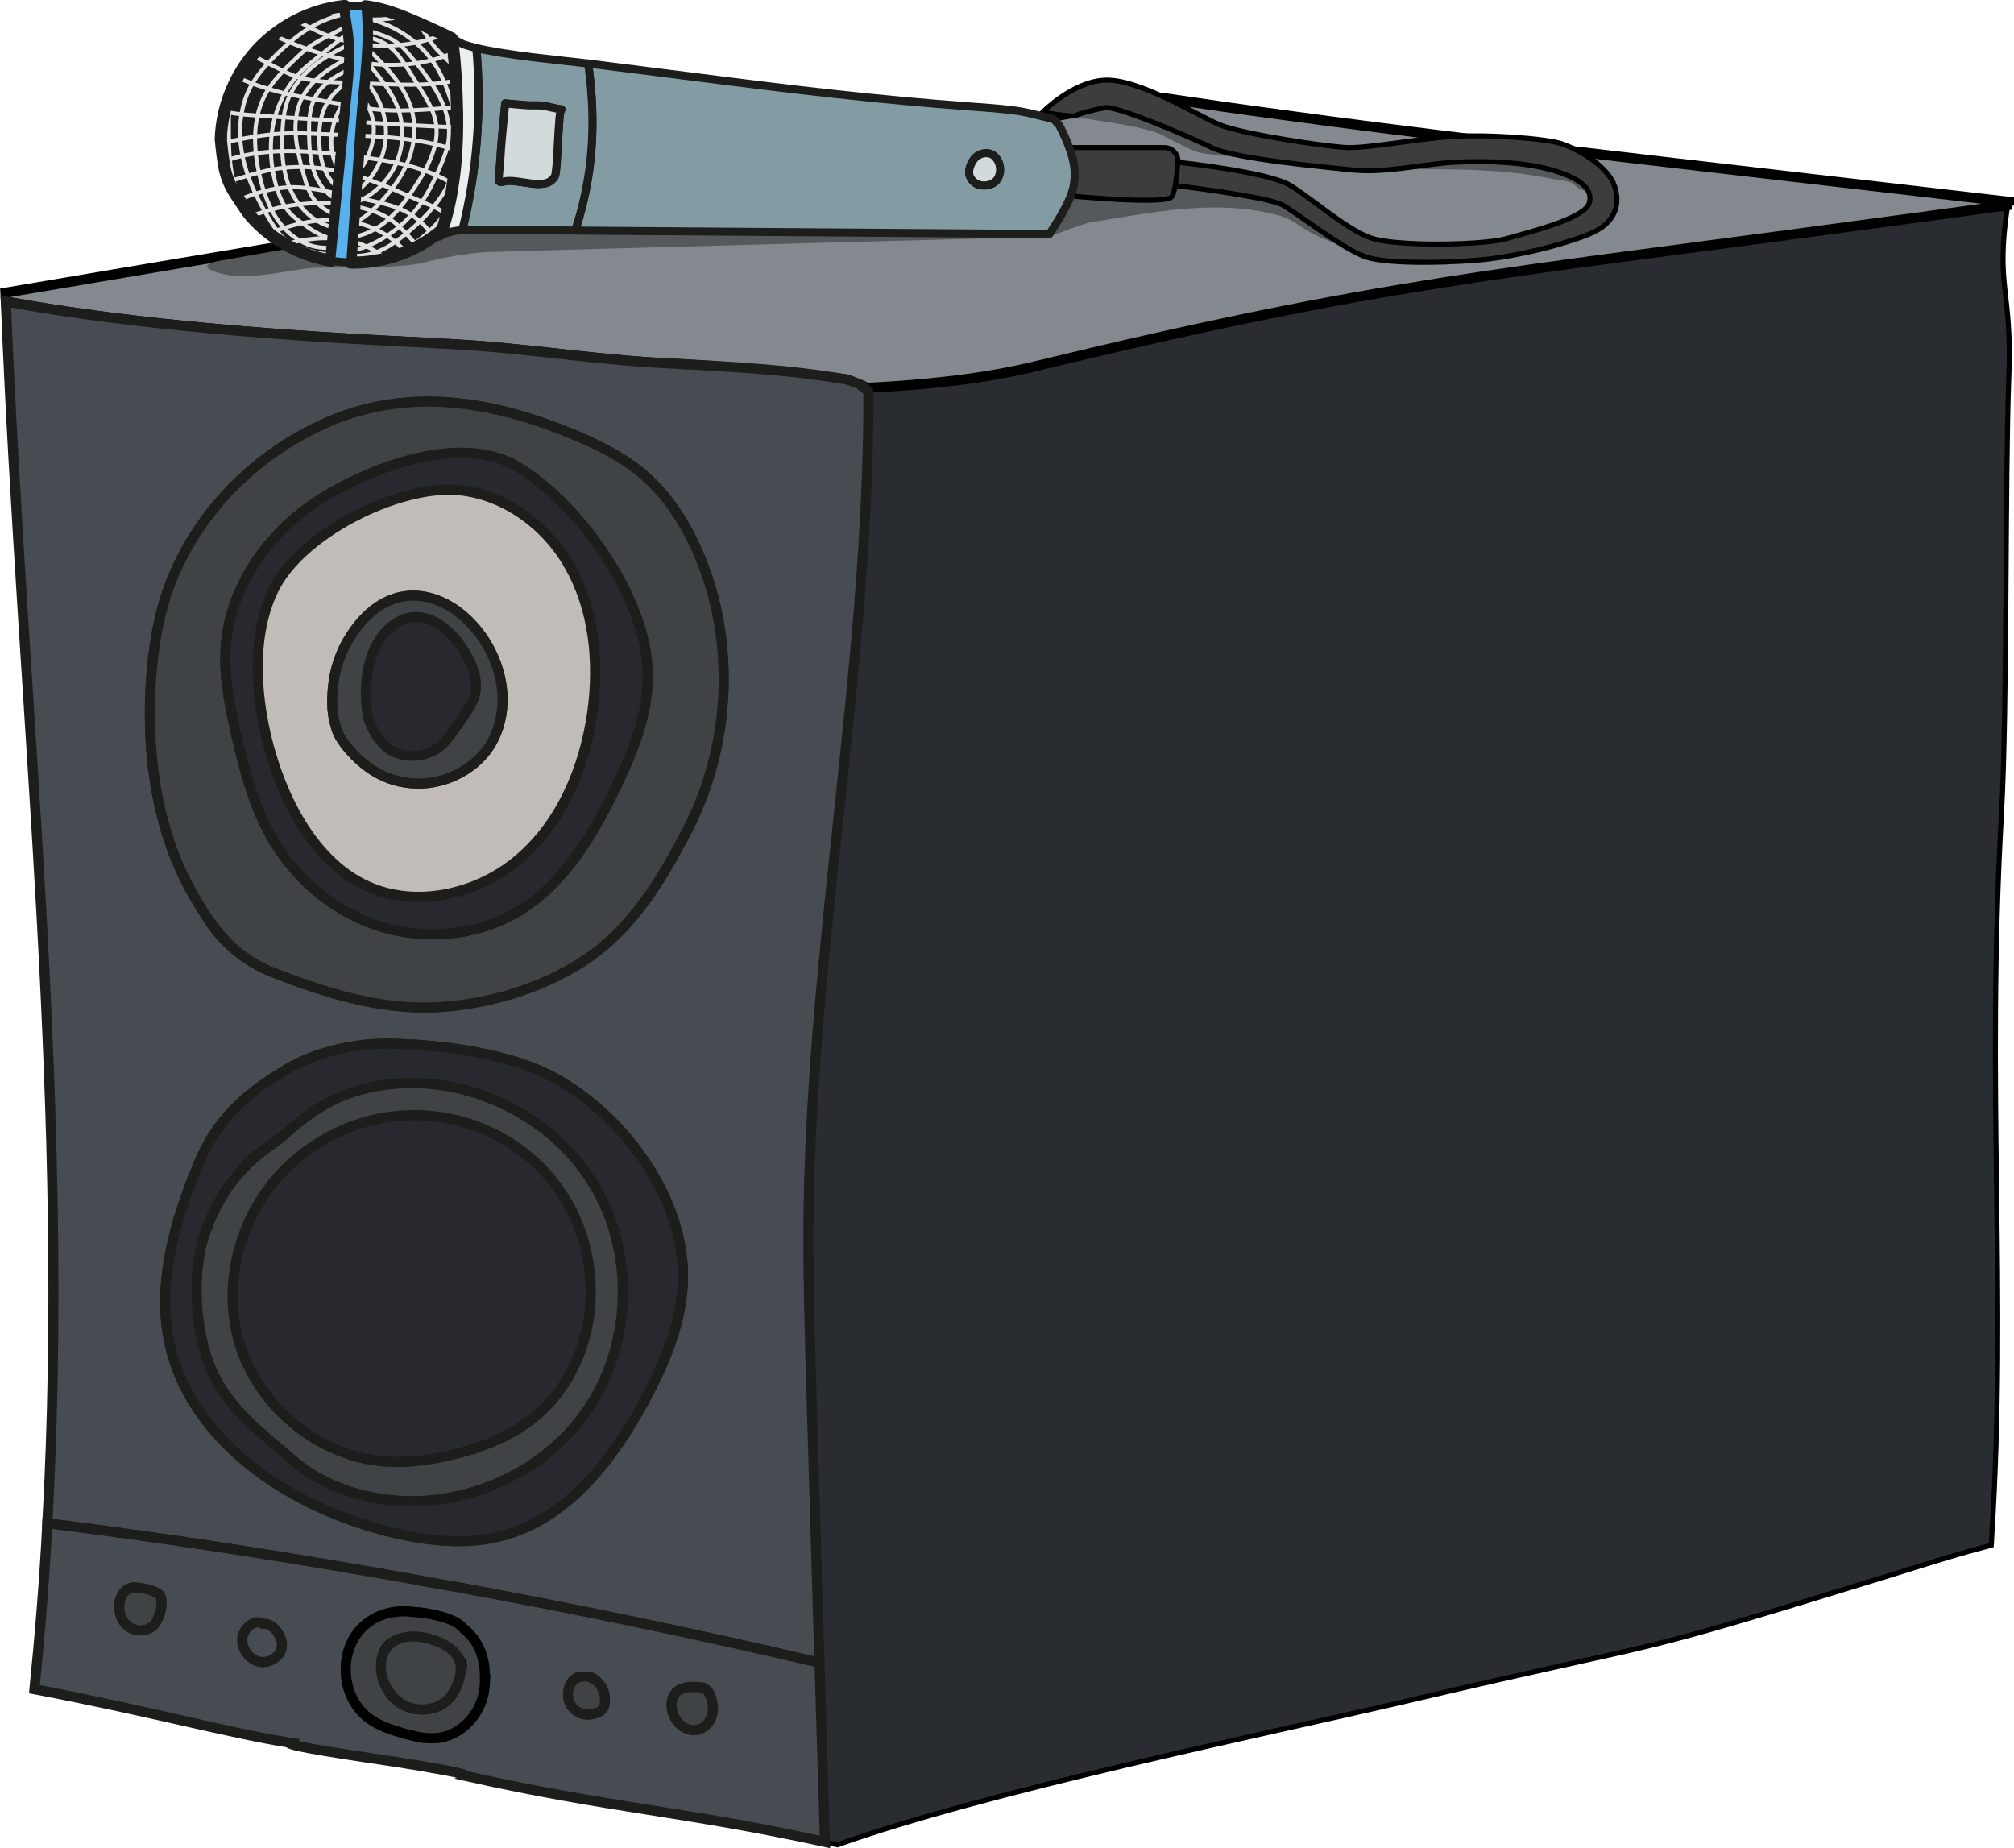 <svg id="Ebene_2" data-name="Ebene 2" xmlns="http://www.w3.org/2000/svg" viewBox="0 0 400 367.08"><defs><style>.cls-1{fill:#474c52}.cls-1,.cls-10,.cls-11,.cls-3,.cls-4,.cls-5,.cls-9{stroke:#1d1d1b}.cls-1,.cls-11,.cls-13,.cls-9{stroke-miterlimit:10}.cls-1,.cls-11,.cls-9{stroke-width:2px}.cls-10,.cls-17,.cls-3,.cls-4,.cls-5{stroke-linecap:round;stroke-linejoin:round}.cls-10,.cls-3,.cls-4{stroke-width:1.6px}.cls-13{stroke:#000}.cls-3{fill:#839ca4}.cls-13{fill:#3d3d3d;stroke-width:1px}.cls-4{fill:#d3dadb}.cls-5{stroke-width:2.41px}.cls-17,.cls-5{fill:none}.cls-18{fill:#56595b}.cls-17{stroke:#e0e2e2;stroke-width:.8px}.cls-9{fill:#27292e}.cls-11{fill:#404345}.cls-10{fill:#1d1d1b}</style></defs><g id="kopien"><g id="mic"><g id="lautspr"><path d="M398.97 74.91c-.76 20.83-.28 65.51-1.44 86.33-3.16 56.17 1.16 94.83-1.96 144.22 0 .48-.04.96-.08 1.44-1.32.36-2.6.72-3.92 1.08h-.04c-5.93 1.64-11.73 3.55-17.62 5.35-54.78 16.88-38.28 11.29-94.06 24.42-28.79 6.74-83.45 17.95-113.52 28.65-.84-.2-1.68-.36-2.48-.52v-.04l-1.08-35.59-.96-32.44c-.24-7.62-.44-15.2-.68-22.82-.28-9.81-.56-19.67-.56-29.48.08-54.98 10.73-113.26 8.85-168.36l2.8-.12h.08c11.25-.6 22.38-1.64 33.48-4.31 68.35-16.6 92.1-18.27 161.81-27.73 10.41-1.4 20.78-2.79 31.15-4.23-2.48 16.52.92 16.48.24 34.15Z" style="fill:#292c30;stroke-width:1px;stroke:#000;stroke-miterlimit:10"/><path d="M398.85 40.08c-.04.24-.08.44-.12.68-10.37 1.44-20.74 2.83-31.15 4.23-69.71 9.46-93.46 11.13-161.81 27.73-11.09 2.67-22.22 3.71-33.48 4.31h-.08c-.96-.44-1.88-.8-2.84-1.16-.44-.2-.9-.46-1.36-.52-10.82-1.47-24-2.59-36.25-3.23-13.89-.68-28.5-3.16-43.31-3.84-.92-.04-1.84-.08-2.76-.16-28.51-1.36-57.78-3.39-84.53-8.22-.04-.6-.04-1.16-.08-1.76C94.1 42.3 141.35 35.08 230.61 19.4c8.09 1.2 16.14 2.35 24.23 3.43 25.91 3.55 51.94 6.54 77.92 9.58 22.02 2.55 44.09 5.11 66.11 7.66Z" style="stroke:#000;fill:#83898f;stroke-width:2px;stroke-miterlimit:10"/><path class="cls-1" d="M161.11 274.99c-.28-9.81-.56-19.67-.56-29.48.08-54.98 12.1-112.75 11.92-167.61.04-.44-1.49-1.09-1.53-1.53-.44-.2-2.48-.94-2.94-1.02-12.06-2.04-24-2.59-36.25-3.23-13.89-.68-28.5-3.16-43.31-3.84-.92-.04-1.84-.08-2.76-.16h-.04C57.13 66.76 27.9 64.73 1.15 59.9c3.44 83.86 12.77 160.7 8.25 242.65 21.9 2.75 43.73 6.06 65.43 9.85l2.76.48 2.76.48c.8.12 1.64.28 2.44.44.44.08.84.16 1.28.24.44.08.84.12 1.28.24.36.04.76.12 1.12.2 1.24.2 2.48.44 3.72.64 24.31 4.43 48.49 9.5 72.56 15.12l-.96-32.44c-.24-7.62-.44-15.2-.68-22.82Zm-33.16 3.31c-6.25 11.57-15.02 22.98-27.67 26.57-.76.2-1.52.4-2.28.56-3.88.76-7.85.84-11.81.36-.32 0-.64-.04-.96-.08-1.16-.12-2.28-.32-3.44-.52-.92-.2-1.84-.36-2.76-.56s-1.84-.44-2.72-.68c-19.58-5.07-39.12-18.35-42.85-38.18-2.12-11.49 1.32-23.26 5.73-34.07 3.64-8.98 9.01-14.16 17.94-19.43 4.69-2.79 12.41-5.15 20.26-4.99 1.12 0 2.28.04 3.44.12h.32c10.41.52 21.06 2.67 27.59 5.94 14.46 7.18 27.27 24.3 26.91 40.65-.16 8.58-3.64 16.76-7.69 24.3Zm8.41-113.14c-4.2 8.06-8.92 16.17-15.85 22.21-7.26 6.33-16.51 9.51-25.78 11.6-12.45 2.81-23.56-.11-35.32-4.01-7.23-2.4-13.05-5.07-17.47-11.48-1.14-1.66-2.18-3.39-3.2-5.12-7.41-12.61-9.65-27.73-8.81-42.33.32-5.39 1.04-10.81 2.52-16 4.64-16.24 17.38-29.64 32.84-36.27 6.53-2.79 13.17-3.99 19.74-3.99h.32c.92 0 1.8.04 2.72.08 9.21.52 18.38 3.23 27.31 7.1 4.85 2.07 9.61 4.67 13.45 8.26s6.77 8.06 9.01 12.81c8.45 17.83 7.65 39.62-1.48 57.13Z"/><path class="cls-11" d="M137.84 108.02c-2.24-4.75-5.17-9.22-9.01-12.81s-8.61-6.18-13.45-8.26c-8.93-3.87-18.1-6.58-27.31-7.1-.92-.04-1.8-.08-2.72-.08h-.32c-6.57 0-13.21 1.2-19.74 3.99-15.46 6.62-28.19 20.03-32.84 36.27-1.48 5.19-2.2 10.61-2.52 16-.84 14.6 1.4 29.72 8.81 42.33 3.94 6.71 7.98 11.83 15.38 14.74 10.35 4.07 21.15 7.48 32.4 6.95 10.82-.5 22.69-4.12 31.44-10.63 8.02-5.97 13.33-14.65 17.92-23.34.16-.31.32-.62.49-.93 9.13-17.51 9.93-39.3 1.48-57.13Zm-15.7 48.67c-4.52 9.38-10.17 18.83-19.1 24.26-8.25 4.99-18.78 5.94-27.95 2.91-9.21-2.99-16.98-9.81-21.58-18.31-3.28-6.02-5.01-12.77-6.57-19.47-1.32-5.78-2.52-11.69-2.12-17.59.8-11.73 8.25-22.42 18.1-28.88 9.93-6.5 28.11-13.56 39.4-7.14 12.61 7.26 25.87 26.17 26.31 40.85.28 8.18-2.92 16.04-6.49 23.38Z"/><path class="cls-9" d="M102.33 92.46c-11.29-6.42-29.47.64-39.4 7.14-9.85 6.46-17.3 17.16-18.1 28.88-.4 5.9.8 11.81 2.12 17.59 1.56 6.7 3.28 13.44 6.57 19.47 4.6 8.5 12.37 15.32 21.58 18.31 9.17 3.03 19.7 2.07 27.95-2.91 8.93-5.43 14.58-14.88 19.1-24.26 3.56-7.34 6.77-15.2 6.49-23.38-.44-14.68-13.7-33.59-26.31-40.85Zm15.3 49.11c-1.56 10.93-6.09 21.86-14.54 29.04-8.41 7.22-21.14 9.97-31.03 4.95-5.85-2.95-10.25-8.26-13.41-14-6.53-11.81-10.61-31.56-4.32-44.4 5.41-11.17 24.51-20.67 36.32-19.83 9.37.68 17.78 6.9 22.34 14.88 5.05 8.74 6.05 19.35 4.65 29.36ZM108.73 213.35c-6.53-3.27-17.18-5.43-27.59-5.94h-.32c-1.16-.08-2.32-.12-3.44-.12-7.85-.16-15.58 2.19-20.26 4.99-8.93 5.27-14.3 10.45-17.94 19.43-4.4 10.81-7.85 22.58-5.73 34.07 3.72 19.83 23.26 33.11 42.85 38.18.88.24 1.8.48 2.72.68s1.84.36 2.76.56c1.16.2 2.28.4 3.44.52 4.28.56 8.57.56 12.77-.28.76-.16 1.52-.36 2.28-.56 12.65-3.59 21.42-15 27.67-26.57 4.04-7.54 7.53-15.72 7.69-24.3.36-16.36-12.45-33.47-26.91-40.65Zm7.49 67.3c-9.33 13.13-26.75 19.99-42.57 16.68-5.69-1.16-11.21-3.59-15.62-7.42-6.29-5.47-12.53-10.01-15.94-17.63-3.36-7.54-4.12-19.39-1.4-27.21 1.84-5.35 4.32-9.46 7.49-12.81 1.4-2.15 2.92-2.95 5.21-4.51.12-.12.28-.2.44-.32 1.04-.72 2.2-1.6 3.6-2.87 3.04-2.71 6.41-5.11 10.17-6.7 2.84-1.2 5.89-1.99 8.97-2.39 15.98-2.15 32.88 5.9 41.24 19.63 8.37 13.76 7.73 32.44-1.6 45.56Z"/><path class="cls-1" d="M162.75 330.24c-24.07-5.63-48.25-10.69-72.56-15.12-.56-.08-1.12-.2-1.68-.28-.08 0-.12-.04-.2-.04-.6-.12-1.24-.2-1.84-.32-.36-.08-.76-.16-1.12-.2-.44-.12-.84-.16-1.28-.24-.44-.08-.84-.16-1.28-.24-.8-.16-1.64-.32-2.44-.44l-2.76-.48-2.76-.48c-21.7-3.79-43.53-7.1-65.43-9.85-.56 10.89-1.44 21.86-2.56 32.95 22.5 4.27 38.92 8.78 50.61 10.61-.68.64 12.17 2.47 22.46 4.03.16.04.36.08.52.08.48.12.96.2 1.44.24.36.04.72.12 1.04.16.36.08.72.12 1.08.2.32.04.6.08.88.16 4.61.76 7.81 1.4 7.45 1.72 29.27 6.54 43.09 6.94 71.52 13.13l-1.08-35.59ZM30.77 322.5c-1.12 1.48-3.52 1.72-5.09.68s-2.24-3.11-1.92-4.99c.24-1.24 1-2.51 2.24-2.83.96-.24 3.88.24 5.13 1 1.76.64.76 4.63-.36 6.14Zm25.19 4.67c-.32 1.91-2.52 3.27-4.44 2.87-1.96-.44-3.36-2.35-3.4-4.31 0-.92.44-1.84 1.08-2.51l.04-.04c.88-.84 2.08-1.28 3-.64h.04c1.96-.28 4 2.67 3.68 4.63Zm40.28 7.9c-.4 4.79-4.08 9.3-8.89 10.05-.72.12-1.44.16-2.16.08-.28 0-.56 0-.84-.04-.16 0-.32 0-.48-.04-.84-.12-1.68-.32-2.52-.56h-.04c-.48-.08-.92-.2-1.4-.36-2.36-.68-4.76-1.52-6.73-2.99-5.41-4.07-6.09-13.01-1.36-17.83 2.48-2.59 6.21-3.67 9.81-3.27.48.04 1.08.12 1.72.16l.96.12c.36.04.76.12 1.12.2.6.12 1.2.24 1.8.4.6.12 1.16.32 1.72.52.44.16.84.32 1.2.52.84.4 1.52.92 2 1.52 3.52 2.87 4.45 6.86 4.08 11.53Zm23.75 2.59c.44 1.95-1.32 2.79-3.24 2.87-1.36.04-2.72-.76-3.4-1.95s-.68-2.71-.12-3.99c.44-.92 1.24-1.6 2.28-1.6.56 0 1.16 0 1.68.2.48-.2 1.36.68 1.72 1.24.28.4.64.52.8 1 .44 1.2.52 1.32.28 2.23Zm18.22 5.94c-2.44.28-4.6-2.07-4.8-4.51-.08-.92.08-1.95.64-2.67 1.2-1.56 3.56-1.48 5.53-1.24 1.28.52 1.6 1.6 1.92 3.11.48 2.39-.84 5.03-3.28 5.31Z"/><path class="cls-11" d="M138.2 343.61c-2.44.28-4.6-2.07-4.8-4.51-.08-.92.08-1.95.64-2.67 1.2-1.56 3.56-1.48 5.53-1.24 1.28.52 1.6 1.6 1.92 3.11.48 2.39-.84 5.03-3.28 5.31ZM120.15 337.66c.01.59-.08 1.15-.32 1.58-.54.97-2.09 1.26-3.09 1.29-1.36.04-2.72-.76-3.4-1.95-1.24-2.18-.28-5.5 2.54-5.63 1.48-.07 2.91.85 3.61 2.15.36.65.64 1.64.66 2.57ZM30.77 322.5c-1.12 1.48-3.52 1.72-5.09.68-1.56-1.04-2.24-3.11-1.92-4.99.24-1.24 1-2.51 2.24-2.83.96-.24 3.88.24 5.13 1 1.76.64.76 4.63-.36 6.14Z"/><path class="cls-1" d="M55.96 327.17c-.32 1.91-2.52 3.27-4.44 2.87-1.96-.44-3.36-2.35-3.4-4.31 0-.92.44-1.84 1.08-2.51l.04-.04c.88-.84 2.08-1.28 3-.64h.04c1.96-.28 4 2.67 3.68 4.63Z"/><path d="M92.16 323.54c-1.28-1.64-4.08-2.47-6.73-2.95-.36-.08-.76-.16-1.12-.2l-.96-.12c-.64-.04-1.24-.12-1.72-.16-3.6-.4-7.33.68-9.81 3.27-4.73 4.83-4.04 13.76 1.36 17.83 1.96 1.48 4.37 2.31 6.73 2.99.48.16.96.28 1.44.36.84.24 1.68.44 2.52.56.16.04.32.04.48.04 1 .12 2 .12 3-.04 4.8-.76 8.49-5.27 8.89-10.05.36-4.67-.56-8.66-4.08-11.53Zm-.92 8.3h-.2c.2 2.31-.76 4.75-2.6 6.18-2.56 1.99-6.45 1.99-9.09.12-2.68-1.84-4-5.31-3.52-8.54.2-1.04.56-2.11 1.32-2.87.6-.56 1.4-.92 2.2-1.16 4.32-1.36 9.41.44 11.97 4.15.48.68.68 1.87-.08 2.11Z" style="fill:#404345;stroke:#000;stroke-width:2px;stroke-miterlimit:10"/><path class="cls-11" d="M91.5 331.89c-.15 2.24-1.48 4.89-3.07 6.13-2.56 1.99-6.45 1.99-9.09.12-3.38-2.4-5.29-8.23-1.97-11.47 2.35-2.29 6.32-1.83 9.14-.78 2.26.84 4.44 2.14 4.93 4.69.08.41.1.85.07 1.31Z"/><path class="cls-9" d="M106.25 281.41c-4.68 3.87-10.53 6.14-16.46 7.54-4.36 1.04-8.85 1.68-13.29 1.36-13.17-1-25.15-10.85-28.95-23.46-3.8-12.61.6-27.17 10.45-35.95 22.54-19.99 57.26-6.34 59.26 23.38.68 10.09-3.16 20.67-11.01 27.13Z"/><path class="cls-11" d="M117.82 235.09c-8.37-13.72-25.27-21.78-41.24-19.63-3.08.4-6.13 1.2-8.97 2.39-3.76 1.6-7.13 3.99-10.17 6.7-1.4 1.28-2.56 2.15-3.6 2.87-.16.12-.32.2-.44.32-1.92 1.36-3.64 2.83-5.21 4.51-3.16 3.35-5.65 7.46-7.49 12.81-2.72 7.82-1.96 19.67 1.4 27.21 3.4 7.62 9.65 12.17 15.94 17.63 4.41 3.83 9.93 6.26 15.62 7.42 15.82 3.31 33.24-3.55 42.57-16.68 9.33-13.13 9.97-31.8 1.6-45.56Zm-11.57 46.32c-4.68 3.87-10.53 6.14-16.46 7.54-4.36 1.04-8.85 1.68-13.29 1.36-13.17-1-25.15-10.85-28.95-23.46-3.8-12.61.6-27.17 10.45-35.95 22.54-19.99 57.26-6.34 59.26 23.38.68 10.09-3.16 20.67-11.01 27.13Z"/><path d="M93.64 139.74c-1.48 2.51-3.12 4.95-4.97 7.22-2.36 2.99-6.41 3.83-10.01 2.59-1.36-.52-2.48-1.56-3.36-2.75-2.08-2.91-2.44-4.43-2.6-8.02-.2-4.95.84-10.25 4.32-13.72 5.09-4.95 11.05-1.95 14.74 3.59 2.24 3.39 3.88 7.54 1.88 11.09Z" style="fill:#27292e"/><path d="M112.98 112.21c-4.56-7.98-12.97-14.2-22.34-14.88-11.81-.84-30.91 8.66-36.32 19.83-6.29 12.85-2.2 32.59 4.32 44.4 3.16 5.74 7.57 11.05 13.41 14 9.89 5.03 22.62 2.27 31.03-4.95 8.45-7.18 12.97-18.11 14.54-29.04 1.4-10.01.4-20.63-4.65-29.36Zm-14.7 34.03c-2.44 5.55-8.49 9.18-14.58 9.38-6.09.16-10.77-2.51-14.7-7.18-.92-1.12-1.76-2.35-2.2-3.75-.56-1.92-.96-3.59-.76-6.98.28-4.75 1.64-8.74 4.41-12.57 13.25-18.35 35.36 4.23 27.83 21.1Z" style="fill:#c2bcb8;stroke-width:2px;stroke-miterlimit:10;stroke:#1d1d1b"/><path class="cls-11" d="M70.45 125.14c-2.76 3.83-4.12 7.82-4.41 12.57-.2 3.39.2 5.07.76 6.98.44 1.4 1.28 2.63 2.2 3.75 3.92 4.67 8.61 7.34 14.7 7.18 6.09-.2 12.13-3.83 14.58-9.38 7.53-16.88-14.58-39.46-27.83-21.1Zm23.19 14.6c-1.48 2.51-3.12 4.95-4.97 7.22-2.36 2.99-6.41 3.83-10.01 2.59-1.36-.52-2.48-1.56-3.36-2.75-2.08-2.91-2.44-4.43-2.6-8.02-.2-4.95.84-10.25 4.32-13.72 5.09-4.95 11.05-1.95 14.74 3.59 2.24 3.39 3.88 7.54 1.88 11.09Z"/><path class="cls-18" d="m57.3 49.38-13.45 2.37s-6.11.9 0 2.57 14.83-1.17 19.55-1.17c3.8 0 16.77.13 20.83-1.01 3.12-.88 8.66-1.89 12.41-2.07s111.78-3.06 111.78-3.06 6.48-2.6 8.52-2.92c9.57-1.49 19.44-3.55 29.26-2.67 2.51.22 5 .64 7.44 1.27 2.22.58 3.3 1.39 5.11 2.56 2.57 1.67 5.61 2.79 8.46 3.9.2.08.4.15.6.23L253.75 38.2l-30.83-4.57h-53.01L57.3 49.38ZM210.91 22.85s6.89 1.06 9.1 1.39 8.35 1.36 10.73 2.55 6.13 3.35 8.01 3.63 8.35.96 8.35.96l-13.15-9.17-14.63-3.9-8.42 4.55ZM276.62 33.63c6.31-.02 12.64-.11 18.94.28 3.25.2 6.49.52 9.7 1.05 1.51.25 3.01.59 4.51.83 1.03.16 2.37.16 3.1 1.05 1.36 1.67 4.26.99 4.26.99L311 29.54l-25.05.89-9.34 3.21Z"/></g><path style="fill:none;stroke:#000;stroke-width:2px;stroke-miterlimit:10" d="M211.88 29.31h-.04"/><path class="cls-13" d="M233.95 32.22s18.07 1.93 22.36 4.62c4.69 2.94 10.99 8.63 15.93 10.41s22.41 1.44 26.84.17 15.51-3.95 16.53-7.02-2.39-5.25-7.67-6.71-12.1-1.81-18.91-1.47-13.8 2.32-21.13 1.47c-4.7-.55-22.45-2.06-27.26-4.38-5.57-2.69-18.95-8.31-21.14-7.93s-5.43 1.25-5.87 1.59-6.56-.68-6.56-.68 5.88-6.03 12.27-6.37c6.79-.36 18.4 6.96 22.83 8.83s21.13 4.35 25.22 4.55c4.09.2 13.72-1.67 20.66-2.17s19.34.34 22.45 1.53c4.36 1.67 8.92 4.78 10.14 8.23 1.11 3.14.77 7.38-5.37 9.76-6.13 2.38-13.97 4.07-19.25 4.75-5.28.68-20.36 1.36-25.13-.51s-13.04-8.4-16.1-10.14-22.15-4-22.15-4l1.33-4.53Z"/><path class="cls-13" d="M233.95 32.22c-.24 2.51-.52 5.94-1.24 6.86-1.28 1.68-20.46-.2-20.46-.2.28-.84.52-1.72.6-2.63.2-1.56.08-3.11-.28-4.63-.2-.8-.44-1.56-.68-2.31h19.34c1.6 0 2.84 1.36 2.72 2.91Z"/><path class="cls-3" d="M193.37 31.71c.84-1.22 2.75-1.73 3.97-.83.27.21.54.53.74.83.77 1.25.75 2.98-.18 4.13-.83 1.02-2.75 1.32-3.95.64-.13-.04-.22-.11-.34-.19-1.91-1.44-1.01-3.45-.24-4.58Zm19.74-.01c-.19-.75-.41-1.45-.64-2.16h-.04c-.52-1.6-1.27-3.13-2.02-4.62-.04-.11-.6-.67-1.16-1.27-6.7-1.6-5.92-1.72-15.98-2.46-19.47-1.42-35.71-3.39-55.22-5.89-5.09-.63-15.91-2.01-20.93-2.65l-.3-.04c.04.3.07.6.11.9 1.46 11.26.82 21.6-2.7 32.26.52.04 1.09.04 1.61.04 30.32.19 62.22.48 92.58.67.75-1.12 1.46-2.24 2.13-3.36.41-.75.86-1.53 1.24-2.28.37-.78.75-1.53 1.01-2.35.26-.78.49-1.6.56-2.46.19-1.45.07-2.91-.26-4.33Z"/><path class="cls-4" d="M193.37 31.72c.85-1.24 2.74-1.74 3.95-.85.3.24.55.53.76.85.77 1.25.76 2.97-.17 4.1-.85 1.03-2.77 1.33-3.97.67-.12-.06-.22-.12-.32-.21-1.93-1.42-1.02-3.44-.25-4.56Z"/><path class="cls-3" d="M91.83 45.72c.63-.04 1.26-.05 1.85-.05 6.85.04 13.71.07 20.56.11 3.52-10.68 4.16-21.04 2.69-32.3-.04-.29-.08-.57-.11-.86-6.77-.81-15.56-1.55-22.21-3.08 1.08 12.1.15 24.38-2.78 36.17Zm8.5-25.19c2.37.21 4.49.43 5.06.41 3.24-.1 2.93.28 6.13.79-.66-.1-.73 12.24-1.32 13.3-1.81 3.19-7.33.24-10.19 1.04-.33.1-.78.17-.92-.14-.13-.27.2-2.79.24-3.61.22-4.11.62-7.51 1.02-11.8Z"/><path class="cls-4" d="M100.32 20.53c2.37.21 4.49.43 5.06.41 3.24-.1 2.93.28 6.13.79-.66-.1-.73 12.24-1.32 13.3-1.81 3.19-7.33.24-10.19 1.04-.33.1-.78.17-.92-.14-.13-.27.2-2.79.24-3.61.22-4.11.62-7.51 1.02-11.8Z"/><path d="M193.94 36.49c.09.05.17.11.28.16" style="fill:none;stroke-width:1.6px;stroke-linecap:round;stroke-linejoin:round;stroke:#1d1d1b"/><path d="M89.73 7.65c.78.37 1.56.77 2.32 1.16.03 0 .06 0 .07.02.8.26 1.64.5 2.48.71 1.08 12.1.15 24.38-2.78 36.17-1.65.11-3.28.45-4.48 1.29.17-.44.32-.89.46-1.35 3.07-9.26 3.25-19.45 2.75-29.29-.15-2.85-.36-5.7-.8-8.51 0-.08-.02-.14-.03-.22Z" style="stroke-width:1.6px;stroke-linecap:round;stroke-linejoin:round;fill:#eaf0f2;stroke:#1d1d1b"/><path class="cls-10" d="M72.57 1.25c2.54.3 5.02 1.07 7.42 2.02.9.35 1.81.73 2.69 1.12.09.04.18.08.27.11 1.58.69 3.16 1.4 4.72 2.15h.02c.13.06.28.13.41.2.55.24 1.09.52 1.63.79 0 .08.02.14.03.22.14.86.26 1.73.34 2.6.13 1.05.21 2.09.28 3.13v.02c.07.78.12 1.56.16 2.34.02.14.02.28.03.41.08 1.62.14 3.26.18 4.91.03.9.04 1.8.04 2.7v.02c0 .43 0 .84-.01 1.25 0 1.55-.06 3.09-.15 4.62-.12 2.26-.34 4.48-.69 6.68-.22 1.61-.52 3.2-.9 4.79v.02c-.1.46-.23.94-.36 1.42-.25.97-.53 1.94-.85 2.9h-.03c-.56.47-1.13.93-1.73 1.35-.96.7-1.98 1.33-3.03 1.89h-.02c-.8.44-1.61.83-2.45 1.17-.74.3-1.52.58-2.3.83h-.02c-.55.17-1.1.32-1.67.46-2.28.56-4.63.83-6.98.77.04-.47.06-.94.1-1.41.02-.39.05-.79.08-1.18.03-.53.07-1.08.12-1.61 0-.29.03-.58.06-.86.07-.99.13-1.99.2-2.97v-.02c.07-1.03.16-2.07.23-3.11.02-.23.02-.46.04-.68.03-.38.06-.74.08-1.12l.08-.97c.08-1.11.15-2.2.23-3.3.02-.21.02-.44.04-.65.07-1.05.16-2.09.23-3.14.1-1.39.18-2.79.28-4.18.07-.89.13-1.77.19-2.67v-.03c.07-.95.15-1.92.24-2.88.05-.65.12-1.3.18-1.95.09-.95.19-1.9.27-2.86.04-.29.06-.57.09-.86.1-1.04.2-2.09.26-3.13.02-.1.03-.23.03-.33.07-.86.13-1.74.17-2.61.02-.24.02-.49.03-.73.02-.49.04-.99.05-1.49 0-.46.01-.91 0-1.37 0-.73-.02-1.46-.06-2.2 0-.06 0-.14-.01-.2-.03-.79-.08-1.59-.17-2.38ZM43.85 27.67v-.05c.06-1.84.32-3.68.74-5.47.42-1.7.98-3.38 1.73-4.98.02-.04.04-.1.06-.15.24-.56.52-1.12.82-1.65.83-1.55 1.82-3.02 2.94-4.38.08-.1.15-.19.24-.29 1.17-1.38 2.48-2.63 3.92-3.75h.02a27.01 27.01 0 0 1 4.54-2.92c1.85-.93 3.79-1.67 5.81-2.18.69-.17 1.39-.31 2.09-.44.57-.09 1.15-.17 1.73-.22.07.48.14.96.22 1.45.03.2.06.4.1.62.09.6.19 1.22.28 1.82.07.46.14.91.19 1.36.07.63.14 1.26.18 1.89.01.05.02.09.02.14 0 .11.01.2.02.31.05.83.06 1.65.06 2.47v.02c0 .26 0 .53-.02.79-.02.56-.03 1.11-.07 1.65-.04.87-.11 1.71-.21 2.56.01.06 0 .12-.01.17-.05.62-.1 1.24-.17 1.86-.04.5-.1.98-.15 1.48v.02c-.03.36-.06.71-.1 1.07-.1 1.07-.21 2.13-.31 3.2l-.27 2.72c-.12 1.32-.25 2.63-.39 3.95-.1 1.03-.2 2.06-.3 3.07l-.02.23c-.11 1.13-.22 2.27-.34 3.39-.03.35-.06.7-.1 1.03-.03.42-.08.83-.12 1.24-.02.27-.06.54-.08.8l-.24 2.31c-.02.3-.05.61-.09.89-.04.5-.08 1-.14 1.48-.08.74-.14 1.47-.21 2.19v.02c-.07.66-.14 1.31-.21 1.98v.02c-.03.32-.05.65-.1.97v.02c-.04.47-.09.92-.13 1.39-3.18-.52-6.29-1.63-9.09-3.24-1.12-.64-2.21-1.37-3.25-2.17a26.816 26.816 0 0 1-3.6-3.38c-.46-.56-.9-1.12-1.29-1.74-.27-.42-.53-.79-.78-1.15v-.02c-.08-.13-.16-.24-.24-.36-.86-1.27-1.55-2.31-2.11-3.68-.23-.55-.44-1.16-.63-1.86-.14-.53-.28-1.24-.4-2.07-.17-1.05-.32-2.28-.45-3.6-.02-.26-.06-.54-.09-.81Z"/><path class="cls-17" d="M70.82 34.25c.93-.73 1.6-1.79 2.1-2.89.07-.15.15-.31.21-.46.51-1.22.9-2.52 1.03-3.83.1-.88.12-1.77-.01-2.65v-.11a9.77 9.77 0 0 0-.82-2.73c-.36-.78-.82-1.51-1.4-2.17"/><path class="cls-17" d="M70.55 38.2a13.3 13.3 0 0 0 2.7-2.49c.98-1.18 1.78-2.54 2.36-3.97.58-1.43.93-2.97 1.03-4.52 0-.11.02-.23.01-.33.03-.77 0-1.55-.11-2.33-.11-.92-.32-1.85-.6-2.75h-.02c-.59-1.89-1.58-3.68-2.84-5.23-.25-.31-.52-.61-.8-.9"/><path class="cls-17" d="M70.4 40.29c.58-.21 1.16-.47 1.72-.77 1.38-.74 2.65-1.7 3.72-2.84 1.09-1.12 1.99-2.4 2.65-3.79.09-.18.17-.37.24-.56a14.22 14.22 0 0 0 1.14-4.8c.06-.92.05-1.86-.06-2.78h-.02c-.11-.95-.3-1.9-.61-2.81-.11-.34-.23-.69-.37-1.04-.63-1.5-1.49-2.88-2.45-4.21-.59-.83-1.23-1.64-1.86-2.44-.44-.57-.91-1.16-1.45-1.66h-.02c-.14-.15-.3-.28-.46-.39"/><path class="cls-17" d="M72.74 9.61c.78.55 1.5 1.25 2.17 1.93.42.43.85.88 1.27 1.32 1.14 1.24 2.24 2.54 3.18 3.93 1.06 1.58 1.92 3.27 2.44 5.09.07.26.14.54.19.82.15.73.25 1.45.29 2.19.06.98 0 1.97-.12 2.95-.25 1.69-.74 3.37-1.45 4.94-.1.24-.21.47-.32.69-.7 1.42-1.56 2.77-2.53 4.03-.74.96-1.53 1.89-2.37 2.76-.53.55-1.07 1.07-1.63 1.59-.1.1-.2.18-.3.28-.97.88-2.18 1.77-3.43 1.94h-.04s0 .02-.02.01h-.04"/><path class="cls-17" d="M69.93 47.06c1.61-.19 3.15-.75 4.56-1.58.82-.45 1.58-1 2.29-1.6.16-.14.35-.29.5-.45h.02c.69-.63 1.35-1.31 1.94-2.02.69-.8 1.33-1.63 1.95-2.49.4-.56.78-1.14 1.17-1.72.7-1.06 1.4-2.17 2.02-3.31h.02c.9-1.69 1.64-3.45 2.04-5.26.25-1.17.35-2.35.23-3.53-.03-.35-.08-.69-.16-1.05-.18-.82-.45-1.62-.78-2.4-.62-1.41-1.46-2.75-2.28-4.06-.18-.27-.34-.55-.51-.82-.57-.88-1.14-1.78-1.69-2.67-.28-.45-.57-.9-.87-1.34-.94-1.42-1.97-2.77-3.36-3.72-.09-.07-.17-.14-.26-.19-1.18-.77-2.52-1.21-3.91-1.49"/><path class="cls-17" d="M69.76 49.53c.99.1 2.06-.18 3.03-.58h.02c.08-.04.14-.06.21-.09 1.35-.56 2.64-1.26 3.87-2.06.84-.54 1.65-1.14 2.43-1.8.85-.71 1.65-1.5 2.41-2.32.76-.82 1.46-1.71 2.07-2.63.1-.13.19-.26.28-.39 1.01-1.53 1.84-3.19 2.6-4.86.26-.59.53-1.19.77-1.78.53-1.22 1.03-2.48 1.36-3.76.11-.42.19-.85.26-1.29.14-.92.15-1.85.06-2.77-.11-1.27-.42-2.53-.87-3.74-.27-.78-.61-1.53-.98-2.26-.45-.87-.96-1.71-1.5-2.53h-.02c-.92-1.43-1.99-2.78-3.07-4.12-.21-.26-.43-.52-.64-.78-.82-1.01-1.64-2.01-2.61-2.85-.26-.22-.53-.42-.81-.61-1.42-.97-3.09-1.47-4.73-1.97-.36-.11-.72-.21-1.08-.32"/><path class="cls-17" d="M90.5 31.05c-.1 1.79-.56 3.47-1.27 5.08-.77 1.75-1.85 3.4-3.11 4.93-.85 1.03-1.77 2-2.73 2.92-.66.65-1.36 1.26-2.05 1.86-.21.18-.43.38-.66.56-.69.57-1.41 1.12-2.15 1.64-.94.65-1.92 1.24-2.97 1.71-.25.12-.51.22-.76.3-1.63.61-3.39.91-5.12.68M72.74 3.62c.33.07.66.16.99.25 3.23.87 6.28 2.45 8.81 4.61 1.22 1.03 2.31 2.2 3.23 3.46.58.76 1.08 1.57 1.53 2.41.36.67.67 1.35.95 2.04.54 1.28.98 2.61 1.42 3.93.11.33.22.67.33 1.02.28.86.56 1.75.76 2.64V24M78.23 50.9h.02c.69-.37 1.35-.76 2.01-1.18h.02c.74-.46 1.45-.93 2.15-1.44h.02c.36-.27.72-.55 1.08-.83.61-.48 1.2-1 1.75-1.53 1.14-1.08 2.19-2.26 3.06-3.53.26-.34.49-.69.7-1.06v-.02M82.68 4.39c.11.1.23.22.32.33.85.95 1.51 2.04 2.22 3.11.3.47.63.92.98 1.34.6.73 1.28 1.38 1.94 2.05.58.57 1.18 1.13 1.71 1.74.18.21.36.41.51.64v.02M67.54 33.81c-.78-.9-1.27-2.04-1.51-3.26h-.02c-.23-1.1-.26-2.28-.17-3.38.01-.15.03-.32.05-.47.11-.94.31-1.86.59-2.76.29-.92.7-1.8 1.22-2.61.12-.2.26-.39.4-.58h.02c.23-.33.5-.64.77-.96v-.02"/><path class="cls-17" d="M67.18 37.42c-1.22-1.03-2.14-2.41-2.74-3.91-.06-.14-.13-.3-.18-.44-.32-.89-.54-1.83-.66-2.77-.18-1.19-.23-2.4-.19-3.6v-.11c.04-.96.12-1.9.32-2.82.03-.21.08-.42.14-.63.27-1.04.7-2.03 1.27-2.94a11.32 11.32 0 0 1 3.83-3.77c.1-.05.19-.11.27-.16"/><path class="cls-17" d="M66.96 39.69c-.85-.42-1.61-1.02-2.27-1.74h-.04c-.87-.92-1.56-2.03-2.03-3.2-.2-.49-.36-.99-.5-1.5-.28-1-.46-2.05-.56-3.09-.12-1.12-.17-2.25-.18-3.37v-.27c-.01-.95-.01-1.92.07-2.87.11-1.36.37-2.7.95-3.91.08-.19.17-.4.28-.59.63-1.14 1.49-2.07 2.48-2.88 1.28-1.02 2.78-1.81 4.29-2.54"/><path class="cls-17" d="M69.54 11.26v.02c-.35.18-.72.37-1.07.58-2.13 1.18-4.23 2.5-5.92 4.16-1 .95-1.85 2.03-2.49 3.27-.04.07-.07.13-.11.2-.62 1.26-.99 2.6-1.15 3.97-.13.98-.15 1.98-.08 3 .05 1.19.23 2.4.47 3.59.19 1.05.44 2.09.71 3.11.15.58.32 1.15.47 1.71.24.84.47 1.7.8 2.52.29.76.66 1.49 1.15 2.15.22.29.46.57.73.82 1.02 1.03 2.29 1.76 3.59 2.44"/><path class="cls-17" d="M66.42 45.18A9.72 9.72 0 0 1 63 43.85h-.02c-1.38-.83-2.59-1.97-3.59-3.27-.64-.83-1.17-1.73-1.6-2.66-.1-.24-.22-.49-.31-.73-.51-1.26-.85-2.55-1.07-3.88-.2-1.08-.31-2.17-.34-3.29h-.02c-.06-1.16-.04-2.32.03-3.49.01-.36.03-.74.06-1.11.04-.71.1-1.42.21-2.13.13-.98.33-1.97.64-2.92.18-.55.39-1.08.67-1.59.56-1.2 1.32-2.3 2.2-3.31.86-1.03 1.87-1.95 2.95-2.78.77-.59 1.58-1.15 2.42-1.66 1.37-.83 2.81-1.57 4.27-2.26"/><path class="cls-17" d="M69.27 6.45c-.59.45-1.18.92-1.75 1.4-1.18.94-2.36 1.88-3.54 2.83h-.02c-.48.39-.97.77-1.44 1.16-.84.68-1.69 1.36-2.47 2.1-.41.39-.82.82-1.19 1.26-.89 1.02-1.68 2.15-2.32 3.35-.82 1.46-1.46 3.02-1.9 4.64-.15.48-.26.97-.37 1.46-.13.67-.25 1.37-.31 2.05-.14 1.15-.19 2.29-.14 3.43.01 1.17.13 2.36.32 3.52.17 1.08.4 2.15.7 3.21.06.19.11.39.17.58.39 1.25.87 2.48 1.56 3.57h.02c.3.48.66.94 1.05 1.37.69.73 1.53 1.34 2.35 1.93.02 0 .01.02.03.02 1.77 1.3 3.71 2.63 5.84 3.02h.1c.07.02.15.03.26.04"/><path class="cls-17" d="M66 49.38v-.02c-.84-.13-1.73-.13-2.61-.24-1.33-.17-2.61-.62-3.78-1.3a12.75 12.75 0 0 1-3.17-2.54c-.35-.38-.68-.79-.99-1.19-.58-.78-1.09-1.61-1.52-2.47-.61-1.16-1.1-2.39-1.49-3.64h-.02c-.29-.88-.54-1.78-.76-2.68-.08-.33-.16-.67-.24-1.01-.26-1.26-.48-2.52-.6-3.81-.12-1.11-.17-2.22-.15-3.33.02-1.42.19-2.82.48-4.18.34-1.56.89-3.05 1.68-4.46.16-.28.32-.55.5-.81.84-1.3 1.84-2.47 2.91-3.6.7-.73 1.43-1.45 2.17-2.15.8-.77 1.6-1.56 2.48-2.24h.02c.16-.14.33-.26.49-.39 1.06-.77 2.22-1.37 3.37-1.98.14-.08.29-.14.43-.22 1.29-.67 2.59-1.34 3.88-2"/><path class="cls-17" d="M65.9 50.35v.02c-1.66.28-3.42-.25-5.06-.78-1.12-.37-2.23-.73-3.23-1.31-.23-.14-.46-.3-.68-.45-.76-.57-1.39-1.27-1.96-2.05-.37-.5-.72-1.05-1.06-1.58-.45-.72-.89-1.44-1.3-2.19-.67-1.15-1.29-2.33-1.85-3.53h-.02c-.55-1.17-1.04-2.36-1.48-3.58-.43-1.24-.79-2.5-1.06-3.8-.01-.05-.02-.08-.02-.12-.22-1.08-.37-2.18-.45-3.3-.11-1.65-.05-3.33.24-4.95.3-1.97.91-3.87 1.87-5.62.09-.16.18-.34.29-.49.85-1.47 1.93-2.8 3.09-4.04.35-.38.71-.77 1.07-1.13 1.04-1.06 2.11-2.08 3.25-3.01 1.27-1.1 2.6-2.09 4.02-2.95h.02a21.871 21.871 0 0 1 6-2.48h.02c.38-.11.75-.2 1.11-.32"/><path class="cls-17" d="M47.77 40.07v-.02c-.03-.14-.08-.28-.15-.41-.41-1.18-.86-2.36-1.19-3.56-.04-.11-.06-.22-.08-.34-.36-1.34-.57-2.71-.7-4.1-.1-1.17-.16-2.34-.18-3.52 0-.85-.01-1.71-.02-2.55 0-1.08 0-2.16.04-3.24.05-1.17.16-2.35.4-3.5.11-.56.26-1.12.44-1.67.02-.04.04-.1.06-.15.16-.5.37-.99.59-1.46.04-.09.09-.16.13-.25.55-1.08 1.27-2.06 1.98-3.04l.98-1.34M76.55 51.35c-.54-.49-1.13-.93-1.76-1.32-.64-.4-1.3-.78-1.99-1.08h-.02c-.94-.44-1.91-.78-2.91-1.03M56.68 48.51c.08-.02.17-.05.25-.07.23-.06.45-.12.69-.17.66-.17 1.33-.32 1.99-.45 2.05-.4 4.18-.59 6.25-.48h.1c.11 0 .17 0 .26.02M80.54 50.06c-.1-.13-.18-.23-.28-.34h-.02c-.53-.62-1.1-1.19-1.73-1.7-.51-.45-1.06-.85-1.64-1.22-.75-.5-1.54-.93-2.38-1.32-1.39-.63-2.86-1.1-4.37-1.39v-.02s0 .02-.01 0h-.02s0 .01-.02.01h-.04M66.55 43.69c-1.19-.04-2.39.02-3.56.15h-.02c-1 .1-1.96.26-2.96.47-1.2.25-2.4.58-3.58.96-.49.14-.97.32-1.46.49-.52.17-1.04.37-1.55.57M83.01 48.89h-.02c-.2-.2-.38-.38-.56-.61h-.02c-.59-.63-1.15-1.27-1.74-1.9-.45-.48-.9-.94-1.37-1.38-.48-.45-1-.89-1.55-1.27-.16-.1-.3-.21-.46-.3h-.02c-1.06-.68-2.21-1.2-3.42-1.59-.92-.3-1.85-.55-2.8-.75-.24-.05-.47-.1-.71-.13M66.88 40.49c-1.27-.12-2.56-.16-3.83-.13-1.22 0-2.44.09-3.66.22-.94.11-1.87.24-2.8.43h-.02c-.9.15-1.77.36-2.65.61-.44.1-.88.23-1.32.38-.94.27-1.85.6-2.77.96"/><path class="cls-17" d="m47.52 39.7.1-.05c1.03-.43 2.07-.84 3.13-1.19h.02c.55-.18 1.1-.34 1.66-.49h.02c.86-.23 1.72-.41 2.58-.53.82-.13 1.64-.22 2.47-.24l.37-.02c1.12-.02 2.21.06 3.32.21 1.17.14 2.33.34 3.49.56h.04c.44.1.87.19 1.31.27l1.08.23M86.04 47.01c-.24-.39-.5-.74-.78-1.08-.55-.72-1.19-1.38-1.87-1.95-.53-.48-1.07-.91-1.67-1.28a12.635 12.635 0 0 0-2.48-1.27c-1.2-.51-2.47-.87-3.74-1.16-.69-.18-1.4-.33-2.09-.48-.44-.1-.86-.19-1.29-.27-.54-.12-1.08-.24-1.64-.35M45.41 36.03c.31-.1.63-.18.94-.27.89-.26 1.8-.54 2.7-.8.08-.02.14-.05.22-.07.72-.2 1.44-.42 2.16-.6.8-.22 1.59-.42 2.4-.58.11-.02.22-.04.33-.05.75-.15 1.5-.26 2.26-.33 1.16-.12 2.32-.18 3.48-.16.75 0 1.5.03 2.23.09.77.06 1.56.14 2.32.27 1.03.13 2.05.32 3.08.53M70.78 34.9c.57.17 1.13.35 1.7.53.25.08.52.18.77.28.86.3 1.72.63 2.58.97.68.25 1.35.54 2.03.82.99.42 1.99.85 2.98 1.28.12.06.22.09.34.15.87.38 1.73.75 2.6 1.13.64.27 1.26.54 1.89.81.15.06.3.13.44.19.8.37 1.59.78 2.2 1.34.11.12.23.23.34.36M89.92 36.54c-.22-.15-.45-.28-.69-.41-.83-.49-1.68-.93-2.57-1.32-.75-.34-1.51-.64-2.28-.9h-.02c-1.19-.43-2.41-.81-3.65-1.12a70.47 70.47 0 0 0-5.1-1.04c-.89-.13-1.8-.27-2.69-.39-.64-.08-1.26-.16-1.88-.24M67.83 30.74c-.61-.08-1.2-.14-1.8-.19h-.02c-.8-.1-1.61-.18-2.41-.24-.68-.06-1.35-.11-2.04-.15-.79-.05-1.58-.1-2.38-.1-1.05-.06-2.07-.06-3.12-.03h-.02c-.2 0-.4 0-.6.01-.54.02-1.07.05-1.63.1-1 .07-2.02.17-3.01.33-.88.13-1.77.28-2.64.49-.86.19-1.7.42-2.54.71-.42.12-.85.25-1.26.43M43.93 28.48c.52-.13 1.03-.24 1.53-.35a78.433 78.433 0 0 1 5.2-1c1.1-.18 2.2-.32 3.31-.43.69-.08 1.4-.14 2.11-.16a21 21 0 0 1 1.12-.06c.51-.02 1.01-.02 1.52-.01.89 0 1.77.02 2.66.05.52.03 1.04.04 1.55.07.17.01.32.01.49.02.84.02 1.66.06 2.48.1.78.03 1.55.07 2.32.1M71.33 26.93c.95.03 1.89.08 2.83.14.82.04 1.66.1 2.48.16 1.08.09 2.16.19 3.23.31.76.08 1.53.19 2.28.31 1.44.21 2.87.46 4.26.81.8.19 1.59.39 2.38.62.6.17 1.21.37 1.8.59M90.75 25.24c-.55 0-1.08-.01-1.63-.03-.82-.02-1.65-.06-2.47-.1a213 213 0 0 1-4.37-.22c-.82-.04-1.64-.09-2.47-.14h-.02c-.94-.05-1.9-.11-2.85-.17-.14-.01-.27-.02-.41-.02l-2.39-.15c-.88-.06-1.75-.11-2.63-.15M68.49 24.07c-.67-.04-1.32-.09-1.99-.13-.93-.05-1.84-.1-2.77-.17l-2.28-.14c-.88-.06-1.76-.11-2.65-.17-.81-.05-1.63-.1-2.45-.17-.56-.03-1.13-.06-1.7-.11-1.16-.06-2.33-.14-3.5-.24-.29 0-.59-.03-.88-.06-.76-.05-1.54-.11-2.29-.19a26.19 26.19 0 0 1-3.38-.55M47.1 15.32s.06.04.1.05c.96.44 1.93.84 2.93 1.21 1.05.41 2.13.75 3.2 1.08 1.02.3 2.03.58 3.05.83.06.02.11.02.16.04.38.08.74.17 1.11.24.8.19 1.61.34 2.41.5.78.16 1.55.29 2.33.43.42.08.84.15 1.27.23.5.09.98.19 1.48.26.81.16 1.63.3 2.43.44.2.03.36.08.56.11h.02c.23.03.44.08.66.12M71.76 21.36c.51.09 1.04.16 1.57.22.64.08 1.27.15 1.93.2.23.02.44.04.67.04h.02c1.08.09 2.16.12 3.25.13.86 0 1.73-.03 2.6-.06 1.3-.05 2.61-.12 3.92-.21.85-.07 1.69-.14 2.54-.2.17 0 .32-.02.49-.04.42-.03.85-.07 1.26-.1.25-.03.48-.04.72-.06M90.52 15.95c-.75.18-1.51.32-2.27.44-.84.11-1.65.22-2.49.28h-.02c-.94.07-1.89.12-2.84.12-1.18.04-2.37.03-3.56 0-.99-.02-2-.06-2.99-.09h-.31c-.99-.04-1.98-.07-2.97-.11-.29 0-.59-.03-.88-.04M69.23 16.44c-.09 0-.17-.01-.26 0l-1.14-.05c-.88-.03-1.77-.07-2.67-.13-.87-.04-1.75-.13-2.61-.24-.91-.12-1.81-.29-2.69-.54-.33-.07-.66-.18-.99-.28-.16-.06-.34-.12-.51-.18-.73-.27-1.43-.59-2.12-.95-.32-.15-.63-.31-.96-.47-.69-.35-1.38-.69-2.07-1.05-1.03-.51-2.04-1.04-3.07-1.55l-.09-.05M53.4 6.52c.29.16.6.31.9.44h.02c1.06.51 2.14.98 3.22 1.44 1.11.46 2.22.88 3.35 1.28h.02c1.01.36 2.04.7 3.07 1H64c.09.04.15.06.24.08.33.1.67.19 1 .28 1.08.3 2.16.57 3.25.81.35.07.69.15 1.05.21M72.54 12.55c.17.01.32.04.48.05h.02c1.05.12 2.09.2 3.13.26 1.4.05 2.8.03 4.18-.07.78-.04 1.56-.13 2.33-.24 1.05-.16 2.08-.35 3.09-.62.8-.19 1.6-.43 2.37-.72.66-.22 1.31-.47 1.94-.76M69.45 8.34c-.65-.14-1.29-.3-1.93-.49-.79-.22-1.57-.48-2.32-.75-.55-.21-1.1-.42-1.63-.67-.68-.3-1.34-.63-2-.97h-.02c-.66-.33-1.32-.69-1.98-1.03-.23-.13-.48-.25-.72-.38M72.77 8.88c1.41.16 2.81.21 4.22.19.83-.02 1.64-.06 2.44-.15 1.05-.1 2.08-.24 3.11-.45.9-.17 1.81-.39 2.68-.65.97-.27 1.93-.59 2.86-.97M79.99 3.27c-2.06.44-4.15.65-6.26.6-.32-.01-.66-.02-.97-.05M68.79 3.27c-.42-.07-.81-.17-1.21-.3h-.02c-1-.28-1.98-.64-2.91-1.11"/><path class="cls-5" d="M72.57 1.25c2.54.3 5.02 1.07 7.42 2.02.9.35 1.81.73 2.69 1.12.09.04.18.08.27.11 1.58.69 3.16 1.4 4.72 2.15h.02c.13.06.28.13.41.2.55.24 1.09.52 1.63.79 0 .08.02.14.03.22.14.86.26 1.73.34 2.6.13 1.05.21 2.09.28 3.13v.02c.07.78.12 1.56.16 2.34.02.14.02.28.03.41.08 1.62.14 3.26.18 4.91.03.9.04 1.8.04 2.7v.02c0 .43 0 .84-.01 1.25 0 1.55-.06 3.09-.15 4.62-.12 2.26-.34 4.48-.69 6.68-.22 1.61-.52 3.2-.9 4.79v.02c-.1.46-.23.94-.36 1.42-.25.97-.53 1.94-.85 2.9h-.03c-.56.47-1.13.93-1.73 1.35-.96.7-1.98 1.33-3.03 1.89h-.02c-.8.44-1.61.83-2.45 1.17-.74.3-1.52.58-2.3.83h-.02c-.55.17-1.1.32-1.67.46-2.28.56-4.63.83-6.98.77.04-.47.06-.94.1-1.41.02-.39.05-.79.08-1.18.03-.53.07-1.08.12-1.61 0-.29.03-.58.06-.86.07-.99.13-1.99.2-2.97v-.02c.07-1.03.16-2.07.23-3.11.02-.23.02-.46.04-.68.03-.38.06-.74.08-1.12l.08-.97c.08-1.11.15-2.2.23-3.3.02-.21.02-.44.04-.65.07-1.05.16-2.09.23-3.14.1-1.39.18-2.79.28-4.18.07-.89.13-1.77.19-2.67v-.03c.07-.95.15-1.92.24-2.88.05-.65.12-1.3.18-1.95.09-.95.19-1.9.27-2.86.04-.29.06-.57.09-.86.1-1.04.2-2.09.26-3.13.02-.1.03-.23.03-.33.07-.86.13-1.74.17-2.61.02-.24.02-.49.03-.73.02-.49.04-.99.05-1.49 0-.46.01-.91 0-1.37 0-.73-.02-1.46-.06-2.2 0-.06 0-.14-.01-.2-.03-.79-.08-1.59-.17-2.38ZM43.85 27.67v-.05c.06-1.84.32-3.68.74-5.47.42-1.7.98-3.38 1.73-4.98.02-.04.04-.1.06-.15.24-.56.52-1.12.82-1.65.83-1.55 1.82-3.02 2.94-4.38.08-.1.15-.19.24-.29 1.17-1.38 2.48-2.63 3.92-3.75h.02a27.01 27.01 0 0 1 4.54-2.92c1.85-.93 3.79-1.67 5.81-2.18.69-.17 1.39-.31 2.09-.44.57-.09 1.15-.17 1.73-.22.07.48.14.96.22 1.45.03.2.06.4.1.62.09.6.19 1.22.28 1.82.07.46.14.91.19 1.36.07.63.14 1.26.18 1.89.01.05.02.09.02.14 0 .11.01.2.02.31.05.83.06 1.65.06 2.47v.02c0 .26 0 .53-.02.79-.02.56-.03 1.11-.07 1.65-.04.87-.11 1.71-.21 2.56.01.06 0 .12-.01.17-.05.62-.1 1.24-.17 1.86-.04.5-.1.98-.15 1.48v.02c-.03.36-.06.71-.1 1.07-.1 1.07-.21 2.13-.31 3.2l-.27 2.72c-.12 1.32-.25 2.63-.39 3.95-.1 1.03-.2 2.06-.3 3.07l-.02.23c-.11 1.13-.22 2.27-.34 3.39-.03.35-.06.7-.1 1.03-.03.42-.08.83-.12 1.24-.02.27-.06.54-.08.8l-.24 2.31c-.02.3-.05.61-.09.89-.04.5-.08 1-.14 1.48-.08.74-.14 1.47-.21 2.19v.02c-.07.66-.14 1.31-.21 1.98v.02c-.03.32-.05.65-.1.97v.02c-.04.47-.09.92-.13 1.39-3.18-.52-6.29-1.63-9.09-3.24-1.12-.64-2.21-1.37-3.25-2.17a26.816 26.816 0 0 1-3.6-3.38c-.46-.56-.9-1.12-1.29-1.74-.27-.42-.53-.79-.78-1.15v-.02c-.08-.13-.16-.24-.24-.36-.86-1.27-1.55-2.31-2.11-3.68-.23-.55-.44-1.16-.63-1.86-.14-.53-.28-1.24-.4-2.07-.17-1.05-.32-2.28-.45-3.6-.02-.26-.06-.54-.09-.81Z"/><path d="M68.48 1.21c.69-.07 1.38-.1 2.07-.09.67 0 1.36.05 2.02.13.8 7.58-.52 15.42-1.05 22.98-.64 9.3-1.3 18.59-1.94 27.89h-.21c-1.21-.04-2.4-.15-3.59-.37 1.1-11.14 2.2-22.3 3.29-33.45.33-3.26.65-6.54.41-9.82-.17-2.44-.66-4.85-.99-7.27Z" style="fill:#58b0ed;stroke-width:1.6px;stroke-linecap:round;stroke-linejoin:round;stroke:#1d1d1b"/></g></g></svg>